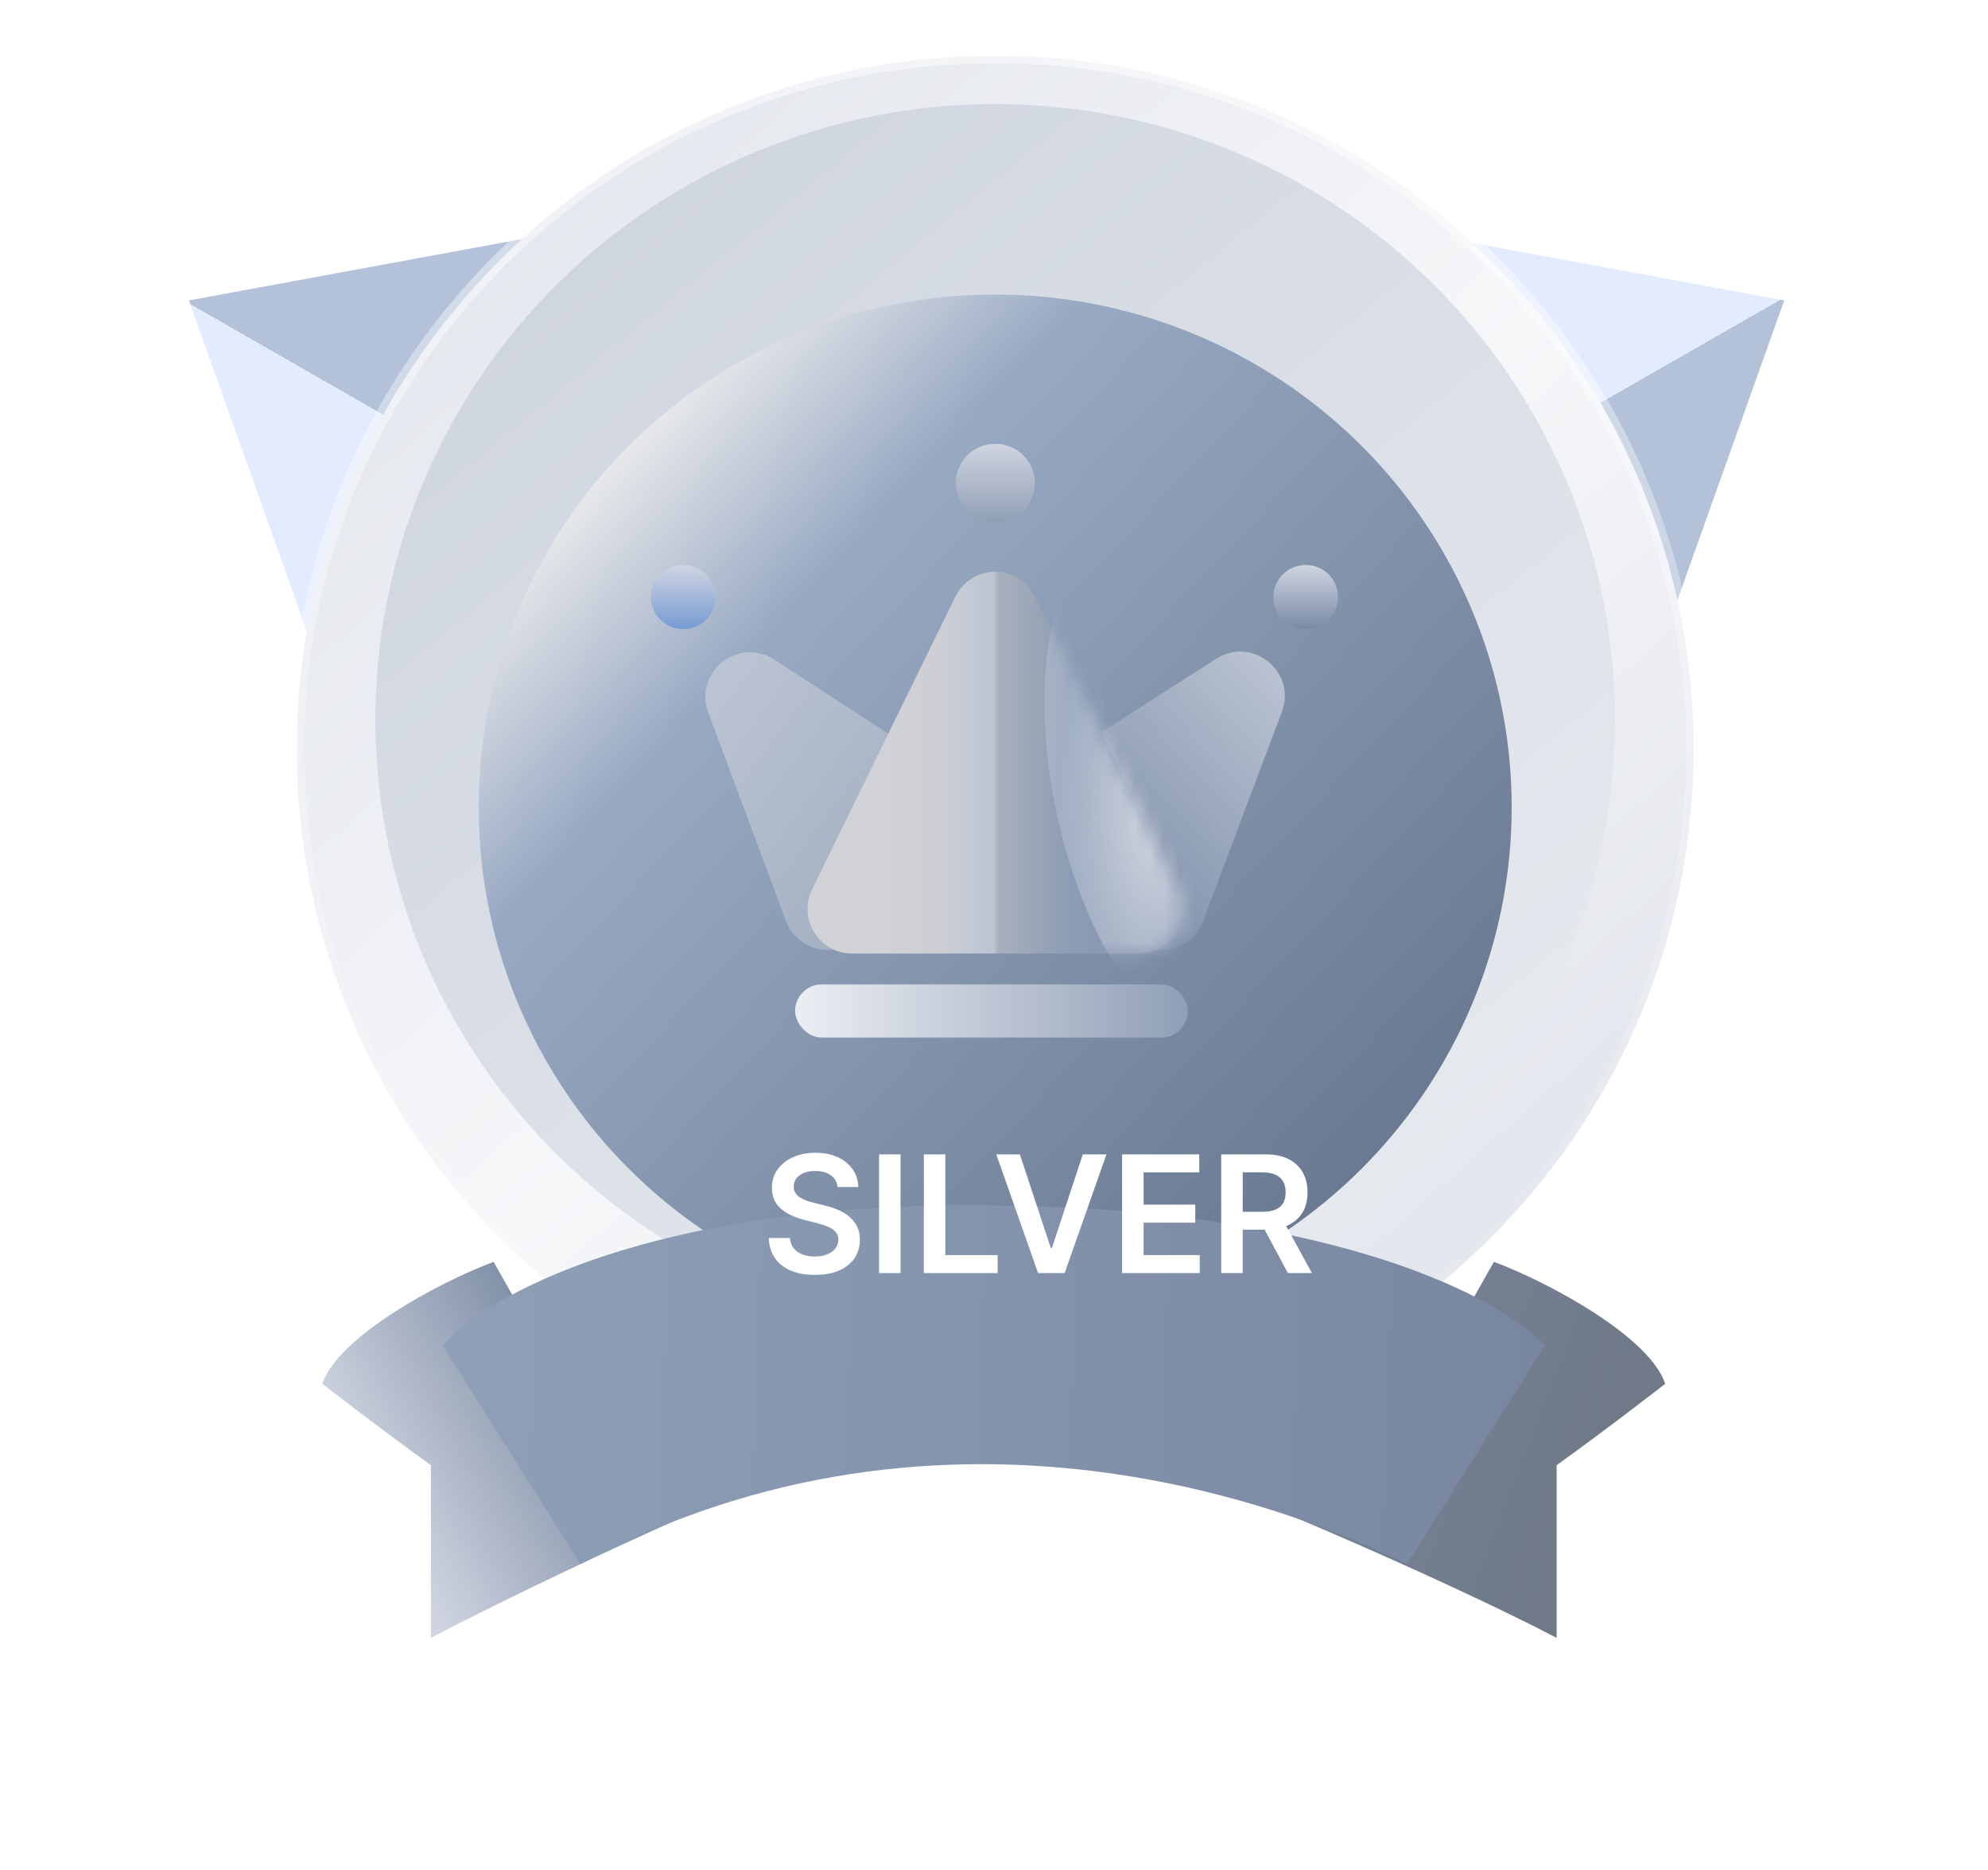 <svg width="134" height="126" viewBox="0 0 134 126" fill="none" xmlns="http://www.w3.org/2000/svg">
<path d="M21.727 93.251C22.767 90.098 29.521 86.43 33.273 85.032L39.134 95.398L54.8 98.854C52.849 98.854 36.237 106.587 29.045 110.372V98.735C25.471 96.166 21.727 93.251 21.727 93.251Z" fill="url(#paint0_linear_1253_1805)"/>
<path d="M112.242 93.251C111.203 90.098 104.449 86.43 100.697 85.032L94.835 95.398L78.009 98.854C79.96 98.854 97.733 106.587 104.925 110.372V98.735C108.499 96.166 112.242 93.251 112.242 93.251Z" fill="url(#paint1_linear_1253_1805)"/>
<path d="M47.837 90.791L54.8 98.854L39.134 95.399L47.837 90.791Z" fill="#A0A9BA"/>
<path d="M85.553 90.791L78.01 98.854L94.836 95.399L85.553 90.791Z" fill="#656F7F"/>
<path d="M12.734 20.244L40.873 15.061L22.281 47.023L12.734 20.244Z" fill="url(#paint2_linear_1253_1805)"/>
<path d="M120.266 20.244L110.719 47.023L92.127 15.061L120.266 20.244Z" fill="url(#paint3_linear_1253_1805)"/>
<path d="M114.159 50.479C114.159 76.28 93.085 97.202 67.081 97.202C41.077 97.202 20.002 76.28 20.002 50.479C20.002 24.678 41.077 3.755 67.081 3.755C93.085 3.755 114.159 24.678 114.159 50.479Z" fill="url(#paint4_linear_1253_1805)" stroke="url(#paint5_linear_1253_1805)"/>
<g filter="url(#filter0_i_1253_1805)">
<ellipse cx="67.081" cy="50.479" rx="41.776" ry="41.465" fill="url(#paint6_linear_1253_1805)"/>
</g>
<g filter="url(#filter1_i_1253_1805)">
<ellipse cx="67.08" cy="50.402" rx="34.813" ry="34.554" fill="url(#paint7_linear_1253_1805)"/>
</g>
<g filter="url(#filter2_d_1253_1805)">
<path d="M47.743 46.013C46.735 43.305 49.763 40.877 52.188 42.45L73.832 56.497C76.338 58.123 75.186 62.013 72.198 62.013H55.783C54.53 62.013 53.409 61.234 52.972 60.06L47.743 46.013Z" fill="url(#paint8_linear_1253_1805)"/>
<path d="M86.401 45.977C87.42 43.275 84.407 40.835 81.976 42.393L59.98 56.487C57.456 58.104 58.602 62.013 61.598 62.013H78.281C79.529 62.013 80.647 61.24 81.088 60.071L86.401 45.977Z" fill="url(#paint9_linear_1253_1805)"/>
<path d="M64.391 38.213C65.488 35.971 68.683 35.971 69.78 38.213L79.433 57.934C80.409 59.927 78.958 62.253 76.739 62.253H57.433C55.214 62.253 53.763 59.927 54.738 57.934L64.391 38.213Z" fill="url(#paint10_linear_1253_1805)"/>
<mask id="mask0_1253_1805" style="mask-type:alpha" maskUnits="userSpaceOnUse" x="54" y="36" width="26" height="27">
<path d="M64.391 38.213C65.488 35.971 68.683 35.971 69.78 38.213L79.433 57.934C80.409 59.927 78.958 62.253 76.739 62.253H57.433C55.214 62.253 53.763 59.927 54.738 57.934L64.391 38.213Z" fill="url(#paint11_linear_1253_1805)"/>
</mask>
<g mask="url(#mask0_1253_1805)">
<g filter="url(#filter3_f_1253_1805)">
<ellipse cx="16.955" cy="7.377" rx="16.955" ry="7.377" transform="matrix(0.204 0.979 -0.98 0.201 82.181 33.048)" fill="url(#paint12_radial_1253_1805)" fill-opacity="0.7"/>
</g>
</g>
<ellipse cx="67.086" cy="30.546" rx="2.662" ry="2.642" fill="url(#paint13_linear_1253_1805)"/>
<ellipse cx="46.05" cy="38.233" rx="2.178" ry="2.162" fill="url(#paint14_linear_1253_1805)"/>
<ellipse cx="88.011" cy="38.233" rx="2.178" ry="2.162" fill="url(#paint15_linear_1253_1805)"/>
<rect x="53.592" y="64.337" width="26.477" height="3.584" rx="1.792" fill="url(#paint16_linear_1253_1805)"/>
</g>
<g filter="url(#filter4_d_1253_1805)">
<path d="M29.85 80.688L39.134 95.399C64.083 82.153 87.872 91.943 94.835 95.399L104.118 80.688C101.464 77.644 90.339 71.49 67.077 71.219C43.815 70.949 32.566 77.419 29.85 80.688Z" fill="url(#paint17_linear_1253_1805)"/>
</g>
<g filter="url(#filter5_dd_1253_1805)">
<path d="M54.456 78.99C54.42 78.649 54.266 78.383 53.995 78.193C53.727 78.003 53.378 77.908 52.948 77.908C52.646 77.908 52.387 77.953 52.171 78.044C51.955 78.136 51.789 78.259 51.675 78.415C51.56 78.572 51.502 78.75 51.499 78.951C51.499 79.117 51.537 79.262 51.612 79.384C51.69 79.507 51.796 79.611 51.929 79.697C52.062 79.78 52.209 79.85 52.37 79.908C52.532 79.965 52.694 80.013 52.858 80.052L53.608 80.24C53.91 80.31 54.201 80.405 54.48 80.525C54.761 80.645 55.012 80.796 55.233 80.978C55.457 81.16 55.634 81.38 55.765 81.638C55.895 81.896 55.96 82.198 55.96 82.544C55.96 83.013 55.84 83.426 55.601 83.783C55.361 84.137 55.015 84.414 54.562 84.615C54.111 84.813 53.565 84.912 52.925 84.912C52.302 84.912 51.762 84.815 51.304 84.623C50.848 84.43 50.491 84.149 50.233 83.779C49.978 83.409 49.84 82.959 49.819 82.427H51.245C51.266 82.706 51.352 82.938 51.503 83.123C51.654 83.308 51.851 83.445 52.093 83.537C52.338 83.628 52.611 83.673 52.913 83.673C53.228 83.673 53.504 83.626 53.741 83.533C53.981 83.436 54.168 83.303 54.304 83.134C54.439 82.962 54.508 82.762 54.511 82.533C54.508 82.324 54.447 82.153 54.327 82.017C54.207 81.879 54.039 81.764 53.823 81.673C53.61 81.58 53.36 81.496 53.073 81.423L52.163 81.189C51.504 81.02 50.983 80.763 50.601 80.419C50.22 80.073 50.03 79.613 50.03 79.04C50.03 78.569 50.158 78.156 50.413 77.802C50.671 77.448 51.021 77.173 51.464 76.978C51.907 76.78 52.408 76.681 52.968 76.681C53.535 76.681 54.033 76.78 54.46 76.978C54.89 77.173 55.227 77.445 55.472 77.794C55.717 78.141 55.843 78.539 55.851 78.99H54.456ZM58.701 76.79V84.79H57.252V76.79H58.701ZM60.27 84.79V76.79H61.72V83.576H65.243V84.79H60.27ZM66.744 76.79L68.826 83.087H68.908L70.986 76.79H72.58L69.76 84.79H67.971L65.154 76.79H66.744ZM73.634 84.79V76.79H78.837V78.005H75.083V80.177H78.567V81.392H75.083V83.576H78.868V84.79H73.634ZM80.315 84.79V76.79H83.315C83.93 76.79 84.446 76.897 84.862 77.111C85.282 77.324 85.598 77.624 85.811 78.009C86.028 78.392 86.136 78.839 86.136 79.349C86.136 79.862 86.026 80.308 85.808 80.685C85.591 81.06 85.272 81.35 84.851 81.556C84.429 81.759 83.91 81.861 83.296 81.861H81.159V80.658H83.101C83.46 80.658 83.754 80.608 83.983 80.509C84.213 80.408 84.382 80.261 84.491 80.068C84.603 79.873 84.659 79.633 84.659 79.349C84.659 79.065 84.603 78.823 84.491 78.623C84.379 78.419 84.209 78.266 83.98 78.162C83.75 78.055 83.455 78.001 83.093 78.001H81.765V84.79H80.315ZM84.448 81.165L86.429 84.79H84.811L82.866 81.165H84.448Z" fill="white"/>
</g>
<defs>
<filter id="filter0_i_1253_1805" x="25.305" y="7.014" width="83.552" height="84.929" filterUnits="userSpaceOnUse" color-interpolation-filters="sRGB">
<feFlood flood-opacity="0" result="BackgroundImageFix"/>
<feBlend mode="normal" in="SourceGraphic" in2="BackgroundImageFix" result="shape"/>
<feColorMatrix in="SourceAlpha" type="matrix" values="0 0 0 0 0 0 0 0 0 0 0 0 0 0 0 0 0 0 127 0" result="hardAlpha"/>
<feOffset dy="-2"/>
<feGaussianBlur stdDeviation="2"/>
<feComposite in2="hardAlpha" operator="arithmetic" k2="-1" k3="1"/>
<feColorMatrix type="matrix" values="0 0 0 0 0 0 0 0 0 0.173 0 0 0 0 0.617 0 0 0 0.15 0"/>
<feBlend mode="normal" in2="shape" result="effect1_innerShadow_1253_1805"/>
</filter>
<filter id="filter1_i_1253_1805" x="32.267" y="15.848" width="69.626" height="73.107" filterUnits="userSpaceOnUse" color-interpolation-filters="sRGB">
<feFlood flood-opacity="0" result="BackgroundImageFix"/>
<feBlend mode="normal" in="SourceGraphic" in2="BackgroundImageFix" result="shape"/>
<feColorMatrix in="SourceAlpha" type="matrix" values="0 0 0 0 0 0 0 0 0 0 0 0 0 0 0 0 0 0 127 0" result="hardAlpha"/>
<feOffset dy="4"/>
<feGaussianBlur stdDeviation="10"/>
<feComposite in2="hardAlpha" operator="arithmetic" k2="-1" k3="1"/>
<feColorMatrix type="matrix" values="0 0 0 0 0.62 0 0 0 0 0.672 0 0 0 0 0.772 0 0 0 1 0"/>
<feBlend mode="normal" in2="shape" result="effect1_innerShadow_1253_1805"/>
</filter>
<filter id="filter2_d_1253_1805" x="39.872" y="25.904" width="54.317" height="48.017" filterUnits="userSpaceOnUse" color-interpolation-filters="sRGB">
<feFlood flood-opacity="0" result="BackgroundImageFix"/>
<feColorMatrix in="SourceAlpha" type="matrix" values="0 0 0 0 0 0 0 0 0 0 0 0 0 0 0 0 0 0 127 0" result="hardAlpha"/>
<feOffset dy="2"/>
<feGaussianBlur stdDeviation="2"/>
<feComposite in2="hardAlpha" operator="out"/>
<feColorMatrix type="matrix" values="0 0 0 0 0.112 0 0 0 0 0.364 0 0 0 0 0.746 0 0 0 0.68 0"/>
<feBlend mode="normal" in2="BackgroundImageFix" result="effect1_dropShadow_1253_1805"/>
<feBlend mode="normal" in="SourceGraphic" in2="effect1_dropShadow_1253_1805" result="shape"/>
</filter>
<filter id="filter3_f_1253_1805" x="60.403" y="24.466" width="36.028" height="53.33" filterUnits="userSpaceOnUse" color-interpolation-filters="sRGB">
<feFlood flood-opacity="0" result="BackgroundImageFix"/>
<feBlend mode="normal" in="SourceGraphic" in2="BackgroundImageFix" result="shape"/>
<feGaussianBlur stdDeviation="5" result="effect1_foregroundBlur_1253_1805"/>
</filter>
<filter id="filter4_d_1253_1805" x="9.85" y="61.211" width="114.269" height="64.188" filterUnits="userSpaceOnUse" color-interpolation-filters="sRGB">
<feFlood flood-opacity="0" result="BackgroundImageFix"/>
<feColorMatrix in="SourceAlpha" type="matrix" values="0 0 0 0 0 0 0 0 0 0 0 0 0 0 0 0 0 0 127 0" result="hardAlpha"/>
<feOffset dy="10"/>
<feGaussianBlur stdDeviation="10"/>
<feComposite in2="hardAlpha" operator="out"/>
<feColorMatrix type="matrix" values="0 0 0 0 0 0 0 0 0 0 0 0 0 0 0 0 0 0 0.3 0"/>
<feBlend mode="normal" in2="BackgroundImageFix" result="effect1_dropShadow_1253_1805"/>
<feBlend mode="normal" in="SourceGraphic" in2="effect1_dropShadow_1253_1805" result="shape"/>
</filter>
<filter id="filter5_dd_1253_1805" x="49.819" y="76.681" width="37.609" height="9.23" filterUnits="userSpaceOnUse" color-interpolation-filters="sRGB">
<feFlood flood-opacity="0" result="BackgroundImageFix"/>
<feColorMatrix in="SourceAlpha" type="matrix" values="0 0 0 0 0 0 0 0 0 0 0 0 0 0 0 0 0 0 127 0" result="hardAlpha"/>
<feOffset dx="1" dy="1"/>
<feComposite in2="hardAlpha" operator="out"/>
<feColorMatrix type="matrix" values="0 0 0 0 0.165 0 0 0 0 0.306 0 0 0 0 0.529 0 0 0 1 0"/>
<feBlend mode="normal" in2="BackgroundImageFix" result="effect1_dropShadow_1253_1805"/>
<feColorMatrix in="SourceAlpha" type="matrix" values="0 0 0 0 0 0 0 0 0 0 0 0 0 0 0 0 0 0 127 0" result="hardAlpha"/>
<feOffset dx="1"/>
<feComposite in2="hardAlpha" operator="out"/>
<feColorMatrix type="matrix" values="0 0 0 0 0.163 0 0 0 0 0.307 0 0 0 0 0.529 0 0 0 1 0"/>
<feBlend mode="normal" in2="effect1_dropShadow_1253_1805" result="effect2_dropShadow_1253_1805"/>
<feBlend mode="normal" in="SourceGraphic" in2="effect2_dropShadow_1253_1805" result="shape"/>
</filter>
<linearGradient id="paint0_linear_1253_1805" x1="43.772" y1="94.477" x2="26.572" y2="103.998" gradientUnits="userSpaceOnUse">
<stop offset="0.23" stop-color="#8392A9"/>
<stop offset="1" stop-color="#CFD4E0"/>
</linearGradient>
<linearGradient id="paint1_linear_1253_1805" x1="81.858" y1="89.255" x2="108.886" y2="99.698" gradientUnits="userSpaceOnUse">
<stop stop-color="#7B8AA2"/>
<stop offset="0.932" stop-color="#6F7987"/>
</linearGradient>
<linearGradient id="paint2_linear_1253_1805" x1="16.407" y1="31.206" x2="24.049" y2="17.87" gradientUnits="userSpaceOnUse">
<stop offset="0.489" stop-color="#E3EBFF"/>
<stop offset="0.489" stop-color="#D1E5EE"/>
<stop offset="0.489" stop-color="#B3C2D9"/>
</linearGradient>
<linearGradient id="paint3_linear_1253_1805" x1="108.864" y1="17.92" x2="116.506" y2="31.256" gradientUnits="userSpaceOnUse">
<stop offset="0.489" stop-color="#E3EBFF"/>
<stop offset="0.489" stop-color="#D1E5EE"/>
<stop offset="0.489" stop-color="#B3C2D9"/>
</linearGradient>
<linearGradient id="paint4_linear_1253_1805" x1="36.582" y1="15.364" x2="99.493" y2="86.062" gradientUnits="userSpaceOnUse">
<stop stop-color="#E5E8EE"/>
<stop offset="0.521" stop-color="#F6F7F9"/>
<stop offset="1" stop-color="#E2E5EC"/>
</linearGradient>
<linearGradient id="paint5_linear_1253_1805" x1="67.081" y1="3.255" x2="67.081" y2="97.702" gradientUnits="userSpaceOnUse">
<stop stop-color="white" stop-opacity="0.5"/>
<stop offset="1" stop-color="white" stop-opacity="0"/>
</linearGradient>
<linearGradient id="paint6_linear_1253_1805" x1="40.39" y1="18.804" x2="93.298" y2="83.118" gradientUnits="userSpaceOnUse">
<stop stop-color="#D0D6E0"/>
<stop offset="1" stop-color="#E6E9EE"/>
</linearGradient>
<linearGradient id="paint7_linear_1253_1805" x1="29.643" y1="14.312" x2="101.749" y2="81.982" gradientUnits="userSpaceOnUse">
<stop offset="0.163" stop-color="#EDEDED"/>
<stop offset="0.331" stop-color="#98A9C3"/>
<stop offset="1" stop-color="#5F6F86"/>
</linearGradient>
<linearGradient id="paint8_linear_1253_1805" x1="46.868" y1="44.478" x2="73.426" y2="63.952" gradientUnits="userSpaceOnUse">
<stop stop-color="#BCC5D3"/>
<stop offset="1" stop-color="#8F9EB5"/>
</linearGradient>
<linearGradient id="paint9_linear_1253_1805" x1="85.832" y1="41.503" x2="65.698" y2="60.205" gradientUnits="userSpaceOnUse">
<stop stop-color="#BCC5D3"/>
<stop offset="1" stop-color="#687C9B"/>
</linearGradient>
<linearGradient id="paint10_linear_1253_1805" x1="59.688" y1="47.916" x2="74.695" y2="47.916" gradientUnits="userSpaceOnUse">
<stop stop-color="#D1D2D6"/>
<stop offset="0.253" stop-color="#CCCED4"/>
<stop offset="0.486" stop-color="#BCC5D3"/>
<stop offset="0.508" stop-color="#A8B0BD"/>
<stop offset="0.793" stop-color="#8F9EB3"/>
<stop offset="0.836" stop-color="#8B9CB6"/>
<stop offset="0.937" stop-color="#8B9AB2"/>
</linearGradient>
<linearGradient id="paint11_linear_1253_1805" x1="59.688" y1="47.916" x2="74.695" y2="47.916" gradientUnits="userSpaceOnUse">
<stop offset="0.417" stop-color="#F9F9FD"/>
<stop offset="0.497" stop-color="#F1D161"/>
</linearGradient>
<radialGradient id="paint12_radial_1253_1805" cx="0" cy="0" r="1" gradientUnits="userSpaceOnUse" gradientTransform="translate(18.216 8.161) rotate(100.833) scale(6.712 15.37)">
<stop offset="0.208" stop-color="white" stop-opacity="0.73"/>
<stop offset="1" stop-color="#D4DCE8" stop-opacity="0.38"/>
</radialGradient>
<linearGradient id="paint13_linear_1253_1805" x1="67.086" y1="27.904" x2="67.086" y2="33.188" gradientUnits="userSpaceOnUse">
<stop stop-color="#D0D4E0"/>
<stop offset="1" stop-color="#909FB5"/>
</linearGradient>
<linearGradient id="paint14_linear_1253_1805" x1="46.05" y1="36.071" x2="46.05" y2="40.395" gradientUnits="userSpaceOnUse">
<stop stop-color="#D0D4E0"/>
<stop offset="1" stop-color="#769BD3"/>
</linearGradient>
<linearGradient id="paint15_linear_1253_1805" x1="88.011" y1="36.071" x2="88.011" y2="40.395" gradientUnits="userSpaceOnUse">
<stop stop-color="#D0D4E0"/>
<stop offset="1" stop-color="#798AA5"/>
</linearGradient>
<linearGradient id="paint16_linear_1253_1805" x1="53.893" y1="66.129" x2="80.37" y2="66.129" gradientUnits="userSpaceOnUse">
<stop stop-color="#EAEDF2"/>
<stop offset="1" stop-color="#8F9EB5"/>
</linearGradient>
<linearGradient id="paint17_linear_1253_1805" x1="13.057" y1="83.42" x2="103.978" y2="86.642" gradientUnits="userSpaceOnUse">
<stop stop-color="#95A5BE"/>
<stop offset="1" stop-color="#78879F"/>
</linearGradient>
</defs>
</svg>
